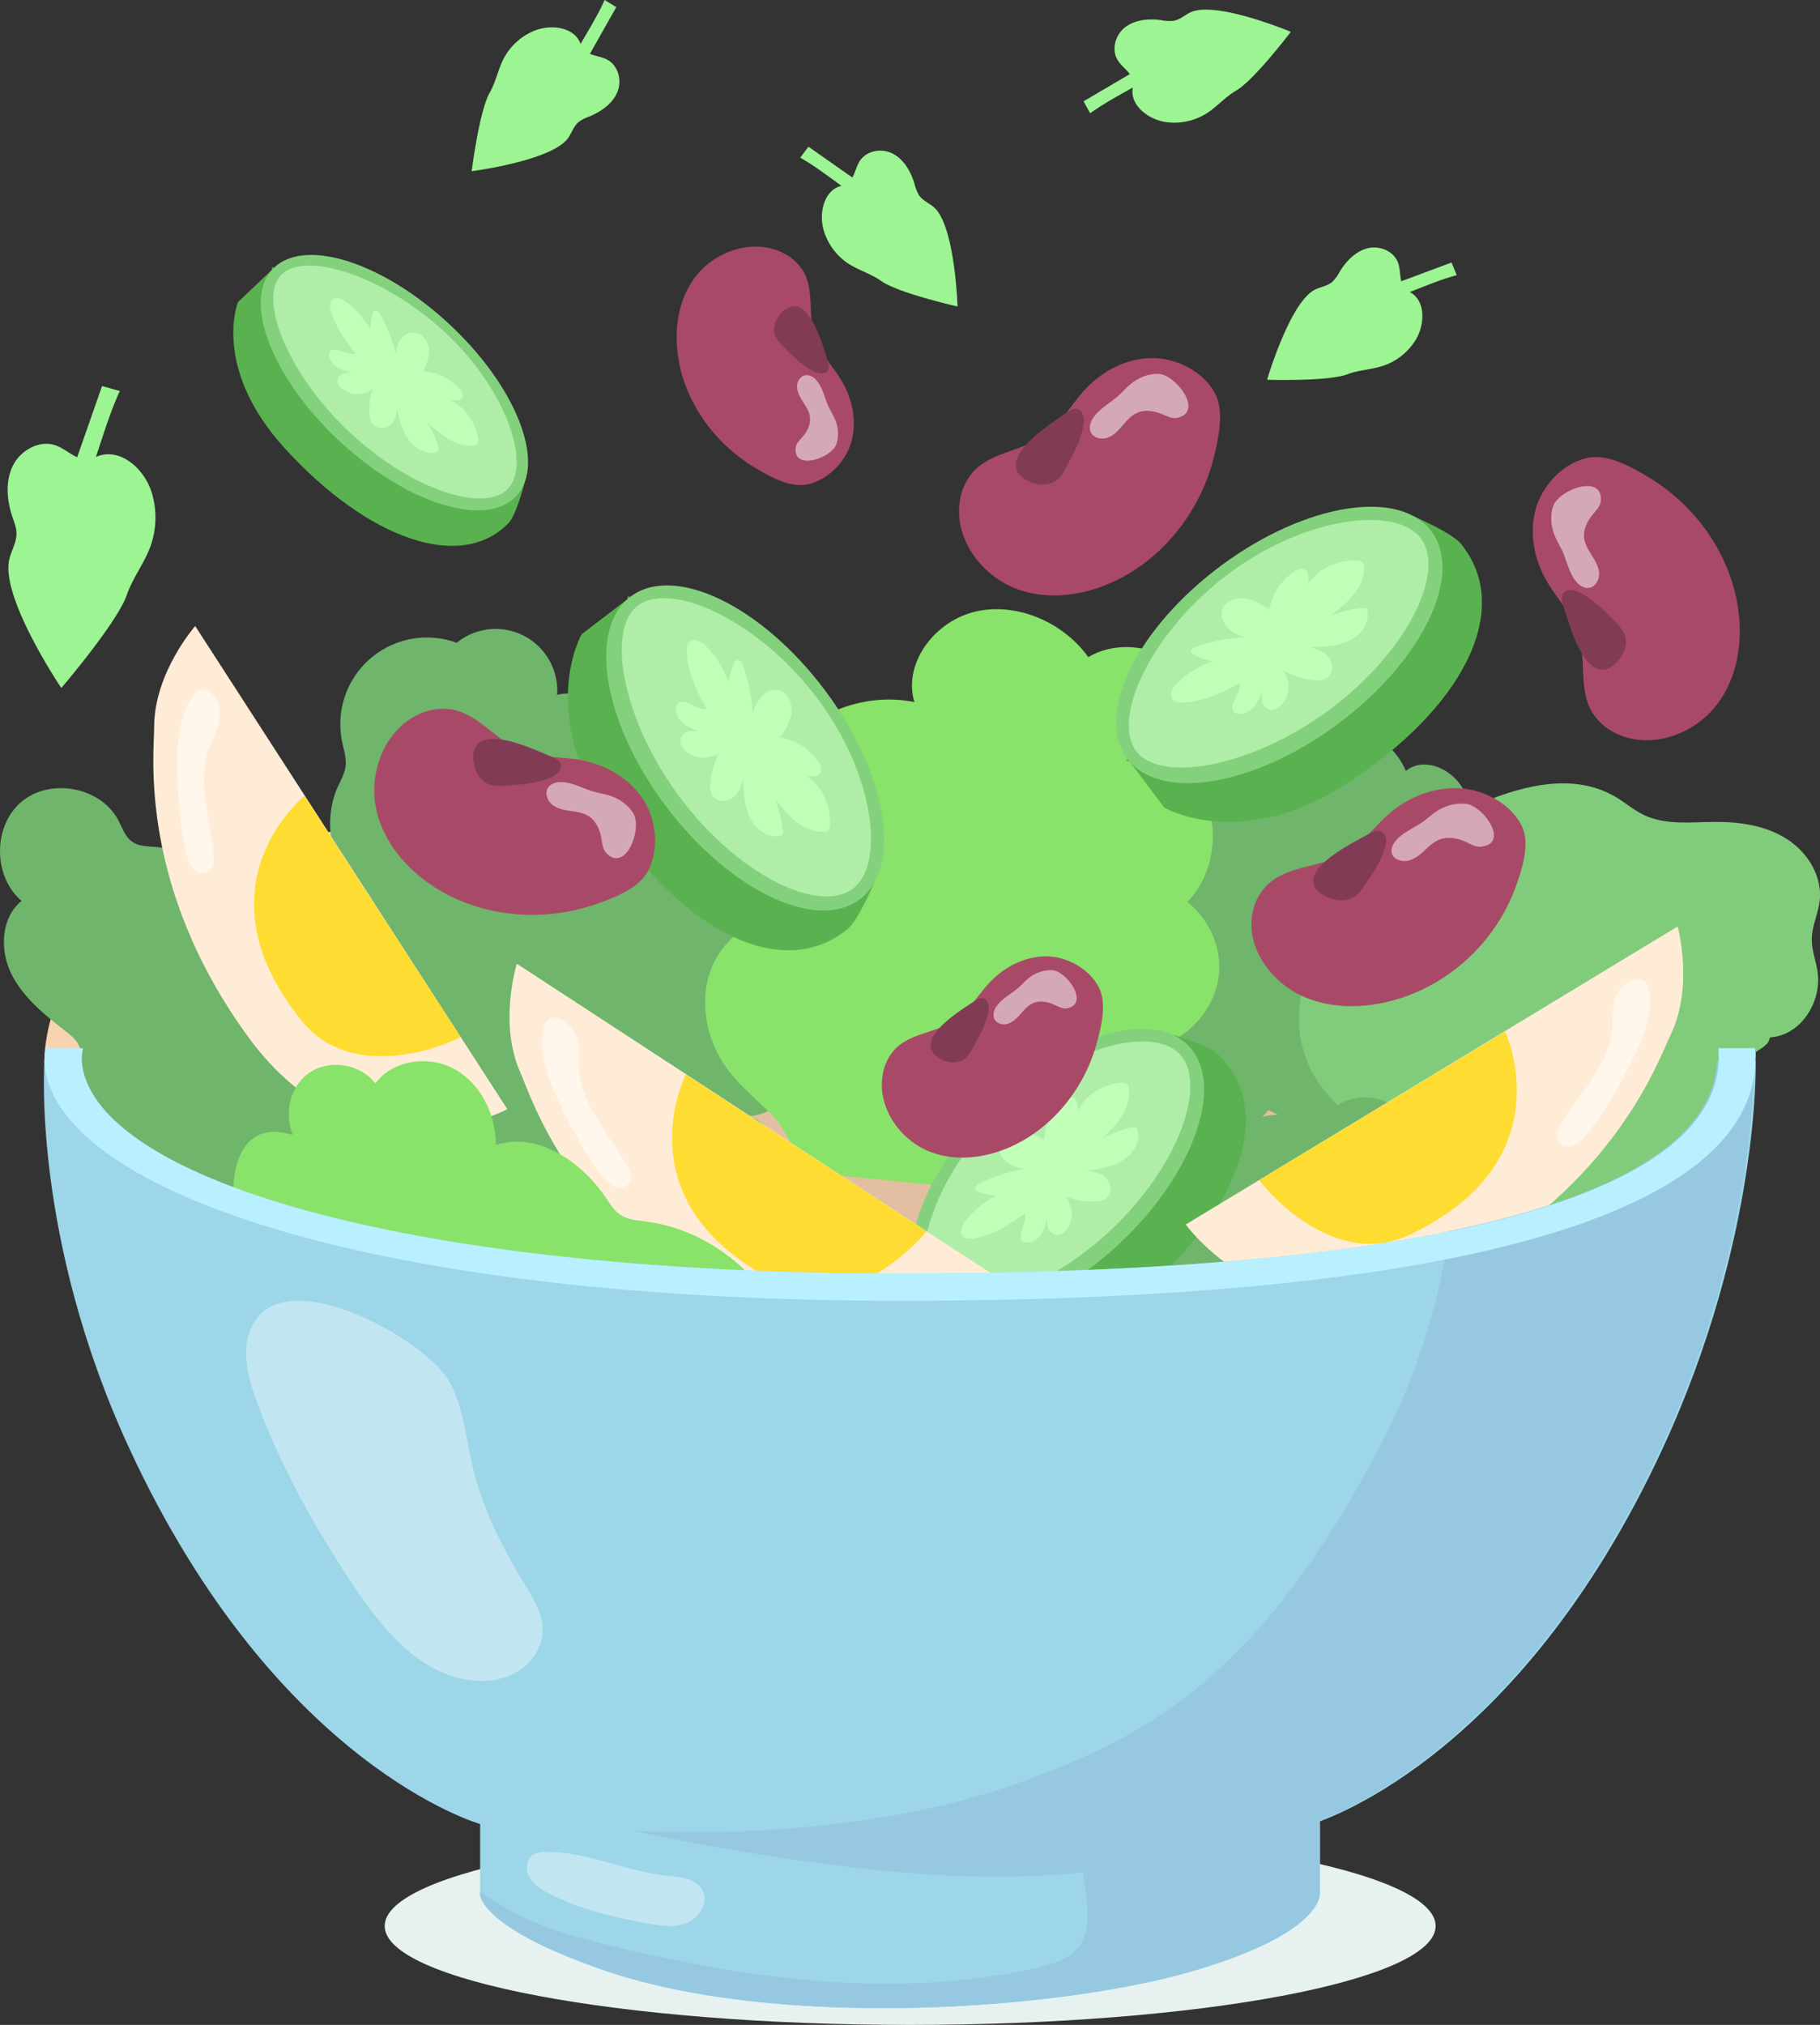 <svg xmlns="http://www.w3.org/2000/svg" viewBox="0 0 818.46 910.41"><rect x="0" y="0" width="818.46" height="910.41" fill="#333333" stroke="none"/><defs><style>.cls-1{fill:#f7d3b0;}.cls-2{fill:#e2bfa3;}.cls-3{fill:#cead97;}.cls-4{fill:#6fb56b;}.cls-5{fill:#81cc7a;}.cls-6{fill:#89e269;}.cls-7{fill:#59b24f;}.cls-8{fill:#84d17d;}.cls-9{fill:#b0eda9;}.cls-10{fill:#c1ffb8;}.cls-11{fill:#ffecd7;}.cls-12{fill:#ffdc31;}.cls-13,.cls-17{fill:#fff;}.cls-13{opacity:0.52;}.cls-14{fill:#9cd6e8;}.cls-15{fill:#e7f2f0;}.cls-16{fill:#96c8e2;}.cls-17{opacity:0.38;}.cls-18{fill:#b8f0ff;}.cls-19{fill:#a84a67;}.cls-20{fill:#823b55;}.cls-21{fill:#9cf492;}</style></defs><g id="Layer_2" data-name="Layer 2"><g id="Layer_2-2" data-name="Layer 2"><path class="cls-1" d="M20,474.05c3.38,57.43,144.9,107.69,384.78,107.69,247.69,0,382.8-38.18,384.76-107.69S657.37,353.55,410.65,354.6C202.86,355.49,28.82,370.27,20,474.05Z"/><path class="cls-2" d="M36.66,473.41c3.23,51.24,138.63,96.09,368.13,96.09,237,0,366.22-34.07,368.1-96.09S646.44,365.91,410.4,366.85c-198.8.79-365.31,14-373.74,106.56Z"/><path class="cls-3" d="M36.66,473.59c2.59,41.08,90.12,78,243,91.09q-12.31-8.35-23.92-17.68A374.46,374.46,0,0,1,146.6,403.36c-2-4.69-4.2-9.62-6.28-14.67C79.54,404.08,40.63,430.06,36.66,473.59Z"/><path class="cls-4" d="M208.52,532.67c-2.82-3-6.08-5.76-8-9.4-2.09-3.91-2.48-8.47-3.6-12.75a38.39,38.39,0,0,0-23.21-25.78c-2.89-1.09-6.1-1.95-8-4.39s-1.91-5.87-2.28-9a32.93,32.93,0,0,0-21.94-26.79c-3.56-1.17-7.44-1.77-10.41-4-6.6-5-5.57-15.25-9.49-22.56-2.21-4.11-5.93-7.16-9.56-10.1L93.29,392.71C86.88,387.52,80,382.13,71.88,381c-4.23-.59-8.9-.09-12.4-2.53-3.18-2.22-4.45-6.22-6.26-9.66-7.91-15-30.54-19.23-43.51-8.36s-12.91,33.62,0,44.6C.48,412.5-.19,427,5,437.63S19.74,456,29.1,463.29c2.36,1.84,4.81,3.75,6.2,6.41,2,3.83,1.44,8.4,1.48,12.72.16,19.42,14.84,37.78,33.74,42.22L218.63,582A49.45,49.45,0,0,0,208.52,532.67Z"/><path class="cls-4" d="M174,424.77c-8-10.28-16-20.72-21-32.75s-6.49-26-1.24-37.94c1.35-3,3.13-6,3.6-9.26.56-3.92-.81-7.82-1.58-11.7A38.95,38.95,0,0,1,205.38,289a27.72,27.72,0,0,1,45.16,23.42c10.2-2.68,21.06,3.91,26.48,13s6.53,20,7,30.51a46.7,46.7,0,0,1,47.22,61.33c14.36,11.59,28.21,25.9,31.56,44.05s-8.58,39.95-27,40.65c10.26,1,15,14.85,10.55,24.16S332,540.68,322.56,544.7a231.3,231.3,0,0,1-60.21,16.4c-12.22,1.61-25,2.17-36.53-2.12-25.31-9.42-37-37.37-46-60.66C171.84,477.72,146.59,442.05,174,424.77Z"/><path class="cls-4" d="M534.63,368.52a30.14,30.14,0,0,1,32.64-11.91c1.33-14.93,13.74-28.16,28.56-30.44s30.63,6.63,36.37,20.47c9.48-7.74,25.1,1.16,27.67,13.13s-3.78,24-11.25,33.72c9.84,3,14.62,14.93,13.09,25.11s-7.69,19-13.69,27.32c12.84,9.63,15.42,29.44,7.6,43.46s-24,22.11-40,22.81c-16.74.74-30.67-6.11-45.26-13.08C518.66,562.78,450,413.88,535.71,403,529.08,392.62,527.56,379.16,534.63,368.52Z"/><path class="cls-5" d="M598.69,413.86c6.94-11.5,15.17-22.44,25.8-30.64,7.76-6,16.61-10.38,25.39-14.73,24.2-12,53.62-23.9,76.83-10.09,4.24,2.52,8,5.82,12.47,8,9.83,4.72,21.33,3.19,32.24,3.13,11.11-.06,22.59,1.66,32,7.61s16.2,16.82,14.91,27.85c-.68,5.82-3.49,11.31-3.57,17.16-.07,5.05,1.9,9.88,2.62,14.88,1.83,12.75-6.55,26.95-19.25,29.14-4.47.77-9.08.11-13.56.76-19.78,2.89-28.17,28.32-46.62,36-5.19,2.16-10.89,2.77-16.24,4.49-5.7,1.82-10.92,4.85-16.35,7.36-34.85,16-79.44,7.55-106-20.16C576.05,470.24,582.62,440.48,598.69,413.86Z"/><path class="cls-4" d="M540.66,523.6c1.78.41,3.68,1.07,5.37.38,2.15-.89,2.89-3.49,3.67-5.69,4.44-12.49,19.59-20,32.22-16,2.73.87,5.45,2.22,8.3,1.91,4-.44,6.87-3.93,10.07-6.4,8.16-6.3,20.82-5.81,28.46,1.11,2.08,1.88,3.86,4.19,6.41,5.35,2.75,1.26,6,.95,8.88,1.8,10.13,3,12.72,18.08,22.9,20.88,6.65-11.25,23.74-13.05,34.47-5.59s15.35,21.53,14.52,34.58C714.11,584.84,685.85,609.34,657,607c-13-1-25.38-6.67-38.4-6.62-12.55.05-24.39,5.37-36.05,10-28.29,11.25-56.44,7.27-65-25C512.76,567.19,505,515.29,540.66,523.6Z"/><path class="cls-6" d="M322.4,473c-7.15-14.47-7.66-32.51,1.93-45.69,8.1-11.14,21.83-17.27,34.91-22.91-17.16-15.95-21.32-42.79-9.7-62.64s38-31,61.66-26.1c-5.27-17.45,9.27-36.84,28.18-40.85s39.28,5.58,50.05,20.65c13.23-8,32.68-5.11,42.64,6.31s9,29.83-2,40.34C548.83,357.8,550.67,388,534,405.54c10.13,8.07,15.58,21,14.07,33.35s-9.93,23.81-21.74,29.53c2.44,8.1,4.82,17.09.82,24.63-4.66,8.8-16.35,12.2-26.86,12.43s-21.15-1.75-31.45.22c4,9.86-4.08,21.06-14.44,25.2s-22.11,3.1-33.31,2l-37.78-3.73c-7.07-.7-14.5-1.52-20.23-5.45-6.62-4.53-9.15-15.61-15.25-21.8C338.36,492.36,328.47,485.31,322.4,473Z"/><path class="cls-7" d="M418.1,585l17.15,17.83s34.67,15,75.91-19.47c46.42-38.77,62.83-84.37,36.55-109.38-4.26-4.06-21.12-9-21.12-9L416.44,584.8Z"/><path class="cls-8" d="M533.35,469.12c17.48,15.62,5.86,54.21-26,86.2S435.58,600.57,418.1,585s-5.85-54.21,26-86.2S515.87,453.5,533.35,469.12Z"/><path class="cls-9" d="M529.65,473.1c13.28,11.86,2.56,47.25-26.76,76.71s-68.61,42.88-81.88,31-1.75-50.44,27.56-79.89S516.38,461.24,529.65,473.1Z"/><path class="cls-10" d="M438.59,556.69c-1.79.37-3.88.56-5.26-.59-2.2-1.84-.75-5.29,1.05-7.49a42.83,42.83,0,0,1,13.89-11.11,27,27,0,0,1-8.16-1.57,2.48,2.48,0,0,1-1.42-.93c-.67-1.15.75-2.37,2-3a77.05,77.05,0,0,1,20-6.46,17.29,17.29,0,0,1-8.16-3.28c-2.25-1.85-3.68-4.8-3-7.56.88-3.61,5.06-5.8,9-5.78s7.57,1.72,11,3.52a24.92,24.92,0,0,1,8.41-17.41c1.18-1.05,2.74-2.05,4.3-1.64,2.41.64,2.57,3.78,2.22,6.12A24.6,24.6,0,0,1,504,486.83a3.57,3.57,0,0,1,2.87.67,3,3,0,0,1,.67,1.61c.73,4.28-.66,8.69-2.95,12.45s-5.45,6.95-8.58,10.11a53.68,53.68,0,0,1,13.08-4.85,2.36,2.36,0,0,1,1.72.06,1.91,1.91,0,0,1,.73,1.17c1.53,5.16-1.9,10.71-6.63,13.65s-10.52,3.84-16.1,4.68c3.47.24,7.11,1.38,9.21,4s1.94,7-1,8.77a9.22,9.22,0,0,1-4.45,1,33.88,33.88,0,0,1-13.74-2.38,11.62,11.62,0,0,1,.57,15.34,5.45,5.45,0,0,1-3.79,2.16,4.6,4.6,0,0,1-4.08-2.94,12.2,12.2,0,0,1-.61-5.1c-.86,4.66-2.74,10.1-7.57,11.29-1.45.36-3.27.11-4-1.13a4,4,0,0,1-.19-2.65c.38-2.29,2.77-7.3,1.72-9.23C453.85,550.5,447.44,554.88,438.59,556.69Z"/><path class="cls-7" d="M282.1,269.45l-20.53,15.7s-19.66,34.24,11,81.24c34.56,52.9,79.79,75.41,108.84,51.08,4.71-4,11.86-20.88,11.86-20.88L282.45,267.74Z"/><path class="cls-8" d="M388.15,403.12c-18.27,16.3-56.82-.4-86.11-37.31s-38.21-80.05-19.94-96.36,56.82.4,86.1,37.31S406.42,386.81,388.15,403.12Z"/><path class="cls-9" d="M384.48,398.8c-13.88,12.38-49.23-3-76.19-37S272.14,285.35,286,273s52.42,4.22,79.39,38.21S398.35,386.42,384.48,398.8Z"/><path class="cls-10" d="M308.89,294.14c-.17-1.91-.12-4.11,1.24-5.41,2.17-2.07,5.56-.15,7.63,2a44.88,44.88,0,0,1,9.83,15.77,28.59,28.59,0,0,1,2.6-8.29,2.61,2.61,0,0,1,1.14-1.37c1.27-.56,2.36,1.06,2.83,2.42a80.72,80.72,0,0,1,4.29,21.6,18.17,18.17,0,0,1,4.36-8.09c2.2-2.12,5.42-3.26,8.19-2.23,3.63,1.35,5.4,6,4.91,10s-2.69,7.66-5,11a26,26,0,0,1,17,10.83c.94,1.35,1.8,3.1,1.18,4.67-.95,2.43-4.22,2.22-6.6,1.57,6.86,4.63,11.1,13.25,10.8,21.91a3.73,3.73,0,0,1-1,2.9,3.08,3.08,0,0,1-1.75.5c-4.51.25-8.92-1.72-12.52-4.55s-6.55-6.5-9.44-10.13A56.13,56.13,0,0,1,352,373.42a2.43,2.43,0,0,1-.27,1.79,2,2,0,0,1-1.29.62c-5.53,1-10.86-3.26-13.33-8.53s-2.71-11.39-2.91-17.3c-.67,3.59-2.28,7.23-5.27,9.11s-7.47,1.17-8.95-2.11a9.75,9.75,0,0,1-.51-4.75,35.61,35.61,0,0,1,4.11-14A12.05,12.05,0,0,1,307.67,337a5.72,5.72,0,0,1-1.78-4.2,4.79,4.79,0,0,1,3.53-3.88,12.69,12.69,0,0,1,5.35,0c-4.72-1.45-10.13-4.06-10.78-9.22-.2-1.55.28-3.41,1.66-4a4.14,4.14,0,0,1,2.75.11c2.33.68,7.24,3.76,9.36,2.9C313.46,310.74,309.7,303.55,308.89,294.14Z"/><path class="cls-7" d="M508,342.4l15.52,20.66s34.07,20,81.34-10.32c53.2-34.08,76.11-79.12,52-108.38-3.91-4.75-20.77-12.05-20.77-12.05L506.29,342Z"/><path class="cls-8" d="M642.61,237.54c16.14,18.41-.91,56.81-38.08,85.76S524.15,360.81,508,342.4s.91-56.82,38.08-85.77S626.46,219.12,642.61,237.54Z"/><path class="cls-9" d="M638.25,241.17c12.26,14-3.43,49.19-37.66,75.86s-76.78,35.47-89,21.48,4.68-52.38,38.91-79S626,227.19,638.25,241.17Z"/><path class="cls-10" d="M532.92,315.83c-1.91.14-4.11.08-5.39-1.29-2-2.19-.1-5.57,2.05-7.61a44.85,44.85,0,0,1,15.87-9.69,28.89,28.89,0,0,1-8.28-2.68,2.68,2.68,0,0,1-1.36-1.15c-.54-1.28,1.09-2.35,2.45-2.81a80.83,80.83,0,0,1,21.64-4.09,18.21,18.21,0,0,1-8-4.44c-2.1-2.21-3.21-5.45-2.16-8.21,1.38-3.62,6-5.34,10.06-4.82s7.64,2.76,11,5.06a26,26,0,0,1,11-16.91c1.37-.94,3.12-1.78,4.69-1.15,2.42,1,2.18,4.24,1.52,6.62a25.72,25.72,0,0,1,22-10.6,3.72,3.72,0,0,1,2.89,1.06,3,3,0,0,1,.48,1.75c.21,4.52-1.79,8.9-4.66,12.49s-6.56,6.48-10.22,9.35a56.89,56.89,0,0,1,14.21-3.33,2.48,2.48,0,0,1,1.79.29A2,2,0,0,1,615,275c.91,5.54-3.36,10.83-8.65,13.25S594.92,290.84,589,291c3.58.7,7.22,2.35,9.06,5.35s1.11,7.48-2.18,8.93a9.67,9.67,0,0,1-4.76.47,35.61,35.61,0,0,1-14-4.23,12,12,0,0,1-1.39,15.92,5.71,5.71,0,0,1-4.22,1.75,4.8,4.8,0,0,1-3.85-3.57,12.7,12.7,0,0,1,0-5.35c-1.49,4.71-4.15,10.09-9.32,10.7-1.55.18-3.4-.31-4-1.69a4.11,4.11,0,0,1,.14-2.76c.69-2.32,3.82-7.2,3-9.33C549.57,311.41,542.35,315.1,532.92,315.83Z"/><path class="cls-7" d="M122.29,121.32,107,135.84s-11.88,29.7,21.21,65.89c37.24,40.73,79.22,55.64,100.57,33.35,3.46-3.61,7.14-18.09,7.14-18.09l-113.57-97.1Z"/><path class="cls-8" d="M232.43,222.76c-13.28,14.85-48.71,4.17-79.12-23.84s-44.3-62.75-31-77.6,48.71-4.17,79.12,23.84S245.71,207.92,232.43,222.76Z"/><path class="cls-9" d="M228.66,219.5c-10.09,11.27-42.58,1.43-70.58-24.36s-42-60-31.93-71.24,45.49-.69,73.5,25.11S238.75,208.23,228.66,219.5Z"/><path class="cls-10" d="M148.8,139.48c-.42-1.55-.69-3.36.28-4.53,1.56-1.88,4.74-.57,6.82,1a41.79,41.79,0,0,1,10.7,12.19,21.81,21.81,0,0,1,1-7,2,2,0,0,1,.77-1.21c1-.56,2.18.69,2.78,1.76A69.09,69.09,0,0,1,178,159.09a13.53,13.53,0,0,1,2.57-7,6.77,6.77,0,0,1,6.69-2.48c3.3.82,5.48,4.47,5.65,7.84s-1.2,6.51-2.66,9.43a24.88,24.88,0,0,1,16.13,7.55c1,1,2,2.41,1.69,3.75-.46,2.07-3.29,2.16-5.42,1.82A23.33,23.33,0,0,1,215,197.15a2.83,2.83,0,0,1-.47,2.47,2.58,2.58,0,0,1-1.42.55c-3.83.56-7.88-.71-11.38-2.75a57.21,57.21,0,0,1-9.55-7.58,48.82,48.82,0,0,1,5,11.38,1.93,1.93,0,0,1,0,1.49,1.61,1.61,0,0,1-1,.61c-4.59,1.23-9.77-1.82-12.65-5.95s-4-9.15-5-14c-.06,3-.91,6.13-3.19,7.9s-6.23,1.56-8-1a8.09,8.09,0,0,1-1.13-3.86,27.21,27.21,0,0,1,1.5-11.82c-3.5,3.4-9.74,3.5-13.83.23a5.07,5.07,0,0,1-2.13-3.31,3.62,3.62,0,0,1,2.46-3.47,11.29,11.29,0,0,1,4.58-.44c-4.25-.82-9.26-2.54-10.57-6.73-.39-1.26-.25-2.82.84-3.42a3.7,3.7,0,0,1,2.38-.13c2.09.37,6.73,2.52,8.43,1.64C155.11,152.76,150.86,147.16,148.8,139.48Z"/><path class="cls-11" d="M449,574.67s-46.38,59.79-119.52,17.79-90.69-99.52-95.44-110.15c-10-22.36-1.61-49-1.61-49Z"/><path class="cls-12" d="M416.55,553.51c.54.35-33.05,40.4-68.12,22.46-69.44-35.52-40-92.88-40-92.88Z"/><path class="cls-13" d="M260.29,478.75c.17,16.68,12.87,30.11,21.27,44.53,1.61,2.78,3,6.49,1,9-1.48,1.81-4.3,2-6.45,1.11a14.62,14.62,0,0,1-5.25-4.56c-7.27-9-12.63-19.37-17.71-29.77-5.54-11.32-11-23.67-8.88-36.1a7.66,7.66,0,0,1,1.32-3.57c3.62-4.58,10,.32,12.26,3.81C260.84,467.84,260.24,473.45,260.29,478.75Z"/><path class="cls-11" d="M228.14,498.69s-66.68,35.77-116.42-32.34S69.34,338.54,69.32,326.9c0-24.49,18.46-45.42,18.46-45.42Z"/><path class="cls-12" d="M207.08,466.15c.34.54-46.63,23.48-71.38-7.18-49-60.69,1.21-101.13,1.21-101.13Z"/><path class="cls-13" d="M94.72,334.31c-6.62,15.31-.48,32.74,1.32,49.33.35,3.2.13,7.16-2.74,8.61-2.09,1.05-4.75.11-6.34-1.61a14.53,14.53,0,0,1-2.94-6.3c-3-11.18-3.67-22.83-4.08-34.4-.46-12.59-.39-26.08,6.57-36.59a7.73,7.73,0,0,1,2.66-2.73c5.17-2.71,9,4.37,9.65,8.47C99.66,324.57,96.83,329.44,94.72,334.31Z"/><path class="cls-5" d="M761.86,512.33a59.54,59.54,0,0,0,12.8-14.27c5.34-8.83,7.73-20.1,16.24-25.94a16.1,16.1,0,0,0,3.94-3.08c2-2.66,1.19-6.72-1.1-9.16s-5.64-3.56-8.92-4.22c-15.5-3.12-31.52,2.24-45.46,9.71s-26.72,17.09-41.15,23.57c-7.83,3.51-16.07,6.07-23.77,9.86s-15,9.07-19.23,16.54c-5.87,10.37,4,15,11.21,20.32,4.82,3.57,8.14,9.57,14.18,11.2,8.61,2.33,18.78-2.93,26.71-5.77a255,255,0,0,0,26.78-11A134.53,134.53,0,0,0,761.86,512.33Z"/><path class="cls-11" d="M533.23,550.55s44.33,61.33,118.85,21.81,94-96.41,99.09-106.88c10.74-22,3.26-48.92,3.26-48.92Z"/><path class="cls-12" d="M566.4,530.5c-.55.33,31.67,41.5,67.33,24.74,70.59-33.16,43.13-91.48,43.13-91.48Z"/><path class="cls-13" d="M725.08,461c-.73,16.67-13.87,29.67-22.75,43.79-1.71,2.73-3.24,6.39-1.29,8.94,1.42,1.86,4.22,2.18,6.4,1.33a14.47,14.47,0,0,0,5.4-4.38c7.58-8.75,13.28-18.93,18.71-29.15,5.91-11.13,11.75-23.29,10.09-35.79a7.71,7.71,0,0,0-1.2-3.61c-3.47-4.7-10,0-12.38,3.39C724.9,450.12,725.32,455.75,725.08,461Z"/><path class="cls-6" d="M139.61,482c9.14-5.86,22.61-3.52,29.22,5.1,7.93-10.76,24.54-12.83,36.11-6.13s18,20.42,18.13,33.78c18.77-6.06,38.58,7.65,49.57,24,1.82,2.72,3.58,5.61,6.31,7.43,3.3,2.2,7.47,2.47,11.4,3,33.25,4.23,62.18,31.76,68.06,64.75,1.8,10.1,1.41,21.21-4.41,29.65-4.67,6.77-12.17,10.93-19.4,14.85-8.27,4.49-16.87,9.08-26.26,9.71-26.95,1.83-44.67-27.5-69.23-38.73-20-9.14-43.23-5.59-63.26-14.34-15.6-6.81-31.17-20.67-45-30.9-11.69-8.66-19.13-17.78-23.55-31.85-5.51-17.51-3.09-50.65,24.33-42.06C127.66,500.37,130.28,488,139.61,482Z"/><path class="cls-14" d="M789.54,477.13H772.86c-2.74,61.62-131.92,95.45-368.07,95.45C176.24,572.58,41,528.1,36.72,477.13H20s-5.91,79,38.23,174.27c66.2,142.94,157.7,168.7,157.7,168.7l187,3.61,187-3.61s91.51-25.76,157.71-168.7C791.7,556.09,789.54,477.13,789.54,477.13Z"/><path class="cls-15" d="M645.61,865.94c0,24.56-105.8,44.47-236.31,44.47S173,890.5,173,865.94s105.79-44.48,236.3-44.48S645.61,841.37,645.61,865.94Z"/><path class="cls-14" d="M593.63,851.13v-33L404.78,794.34,215.93,820.1v31s-1.59,14.94,55.69,34.68c78.32,27,205.6,18.11,266.32,0C596,868.5,593.63,851.13,593.63,851.13Z"/><path class="cls-16" d="M537.8,885.81c58.06-17.31,55.69-34.68,55.69-34.68v-33l-86.58-10.89-.41.24c-9.93,6-19.47,11.39-20.22,23.74-.79,13,6.28,28.72.65,41.12-3.47,7.64-12.58,10.65-20.76,12.48-62.53,13.92-128,5.36-190.23-9.69-19.44-4.69-39.18-10.22-55.54-21.72a22.19,22.19,0,0,0-4.6-2.53v.28s-1.6,14.94,55.68,34.68C349.81,912.81,477.08,903.92,537.8,885.81Z"/><path class="cls-17" d="M112.46,598.24c-4,10.59-.61,22.42,3.37,33,10.88,29,26.12,56.28,43.37,82,12.4,18.53,27.92,37.7,49.83,41.84,7.69,1.45,16,.8,22.82-3s12-11,12.18-18.83c.19-8-4.44-15.13-8.63-21.91-10.24-16.57-18.87-34.36-23.19-53.36-2.86-12.62-3.91-26-10.39-37.22C190.71,601.61,124.94,565,112.46,598.24Z"/><path class="cls-17" d="M245,832.68a10.28,10.28,0,0,0-5.23,1.19c-3.2,2-3.59,6.81-1.76,10.11s5.23,5.39,8.58,7.14c13.89,7.22,29.33,10.91,44.74,13.7,5.91,1.08,12.22,2,17.76-.34s9.6-9.18,6.83-14.51c-2.63-5.06-9.34-6-15-6.5C282.35,841.76,263.13,832.12,245,832.68Z"/><path class="cls-16" d="M788.65,477.13H772.11c-1.54,34.53-42.77,60.33-120.3,76.35a297.53,297.53,0,0,1-31.31,96.94c-53.87,103-104.92,131.66-167.36,152.9C375.67,829.68,285,823.06,285,823.06s91,20.78,163.88,20.78C521.37,843.84,589,820.1,589,820.1s91.5-25.76,157.71-168.7C790.82,556.09,788.65,477.13,788.65,477.13Z"/><path class="cls-18" d="M789.24,471.25H772.73a45.83,45.83,0,0,1,.16,5.25c-1.88,62-131.14,96.08-368.1,96.08-229.5,0-364.9-44.85-368.13-96.08.17-1.78.39-3.53.67-5.25H20.57c-.29,1.93-.53,3.89-.7,5.88,3.38,57.43,144.9,107.7,384.78,107.7,247.69,0,382.8-38.19,384.75-107.7A52.36,52.36,0,0,0,789.24,471.25Z"/><path class="cls-19" d="M518.16,161c-11.62,0-22.76,5.93-30.58,14.52-6.13,6.73-10.56,15.16-18,20.38-9.81,6.89-23.68,7.33-31.83,16.12a25.57,25.57,0,0,0-6.26,14.34c-2,16.84,10.64,33.24,26.67,38.77s34.19,1.67,48.85-6.87c19.57-11.4,33.68-31.31,39-53.22,2-8.44,4.65-20.32.31-28.31C541,166.92,529,161,518.16,161Z"/><path class="cls-13" d="M521,168.11c-4.89-.23-9.69,2-13.35,5.23-1.62,1.45-3.05,3.1-4.67,4.55-3.83,3.44-8.74,5.85-11.51,10.19-1.16,1.82-1.87,4.15-1,6.13,1.14,2.67,4.71,3.56,7.45,2.64s4.84-3.14,6.72-5.33,3.8-4.52,6.41-5.77c3.54-1.7,7.79-1.11,11.41.4,2.24.92,4.57,2.21,6.94,1.72C541.55,185.3,528.86,168.48,521,168.11Z"/><path class="cls-20" d="M457,210.77c.63,2.42,2.75,4.16,5,5.32,4.18,2.17,9.67,2.68,13.33-.28a17.51,17.51,0,0,0,4-5.44c3.32-6.09,6.69-12.3,7.95-19.12.52-2.86,0-6.7-2.79-7.37-1.67-.39-3.33.61-4.73,1.6C473.64,189.74,454.65,201.57,457,210.77Z"/><path class="cls-19" d="M289.45,359.76c-6.22-9.8-17.17-16.07-28.6-18.1-9-1.59-18.46-.84-26.86-4.35-11.06-4.63-18.84-16.12-30.62-18.31a25.52,25.52,0,0,0-15.47,2.36c-15.32,7.28-22.43,26.74-18.54,43.25s16.84,29.8,31.88,37.63c20.09,10.46,44.46,11.77,65.83,4.57,8.23-2.77,19.66-6.92,24.1-14.85C296.61,382.24,295.25,368.9,289.45,359.76Z"/><path class="cls-13" d="M284.92,365.94c-2.42-4.26-6.85-7.14-11.56-8.49-2.09-.6-4.25-.93-6.34-1.52-4.95-1.4-9.61-4.28-14.76-4.3-2.15,0-4.5.63-5.73,2.41-1.65,2.38-.5,5.87,1.74,7.71s5.24,2.41,8.1,2.83,5.85.8,8.3,2.34c3.32,2.09,5.09,6,5.76,9.86.41,2.39.56,5.05,2.25,6.79C281.37,392.53,288.82,372.82,284.92,365.94Z"/><path class="cls-20" d="M214.71,334.67c-1.7,1.82-2.05,4.55-1.84,7,.39,4.69,2.89,9.61,7.34,11.12a17.29,17.29,0,0,0,6.73.45c6.92-.44,14-.9,20.41-3.48,2.7-1.08,5.69-3.54,4.74-6.29-.56-1.63-2.29-2.49-3.87-3.15C241.36,337.47,221.23,327.73,214.71,334.67Z"/><path class="cls-19" d="M656.84,354.45c-11.85-.8-23.68,4-32.32,11.55-6.77,5.93-11.95,13.59-19.95,18-10.55,5.81-24.73,5.24-33.72,13a23.71,23.71,0,0,0-7.5,13.11c-3.35,15.79,8.31,32.19,24.24,38.56s34.76,4,50.38-3a82.92,82.92,0,0,0,43.89-47.55c2.74-7.83,6.3-18.88,2.49-26.75C679.68,361.7,667.88,355.2,656.84,354.45Z"/><path class="cls-13" d="M659.15,361.39a20.72,20.72,0,0,0-14,4c-1.77,1.25-3.36,2.71-5.12,4-4.17,3-9.37,4.91-12.53,8.82-1.32,1.64-2.23,3.79-1.52,5.72,1,2.61,4.53,3.7,7.4,3s5.18-2.62,7.27-4.57,4.22-4,7-5c3.73-1.34,8-.48,11.6,1.19,2.22,1,4.5,2.43,7,2.12C678.85,379.12,667.18,362.31,659.15,361.39Z"/><path class="cls-20" d="M590.65,397.19c.45,2.33,2.48,4.13,4.65,5.38,4.09,2.35,9.66,3.22,13.62.69a17,17,0,0,0,4.47-4.87c3.86-5.51,7.77-11.15,9.58-17.51.76-2.67.56-6.34-2.28-7.17-1.67-.49-3.44.34-5,1.17C609.2,378.48,588.92,388.31,590.65,397.19Z"/><path class="cls-19" d="M690.89,228c-3.42,11.1-1.09,23.49,4.8,33.5,4.61,7.85,11.34,14.59,14.12,23.26,3.67,11.41,0,24.79,6,35.18a25.52,25.52,0,0,0,11.84,10.23c15.48,6.92,34.89-.3,44.93-14s11.73-32.15,7.92-48.68c-5.08-22.07-19.91-41.46-39.26-53-7.45-4.46-18-10.46-27-8.68C703.34,208,694.07,217.65,690.89,228Z"/><path class="cls-13" d="M698.53,227.42c-1.67,4.61-1,9.84,1,14.3.9,2,2,3.84,3,5.82,2.15,4.67,3,10.08,6.32,14,1.39,1.64,3.4,3,5.55,2.8,2.88-.3,4.79-3.44,4.73-6.33s-1.57-5.55-3.1-8-3.2-5-3.61-7.83c-.57-3.88,1.25-7.76,3.76-10.77,1.55-1.87,3.47-3.71,3.7-6.12C721.05,212.85,701.23,220,698.53,227.42Z"/><path class="cls-20" d="M720.32,301.12c2.5.12,4.79-1.39,6.55-3.16,3.31-3.34,5.43-8.44,3.69-12.81a17.36,17.36,0,0,0-4-5.4c-4.82-5-9.76-10-15.89-13.26-2.58-1.36-6.4-2-7.87.47-.87,1.48-.4,3.36.12,5C705.15,279,710.82,300.67,720.32,301.12Z"/><path class="cls-19" d="M471.06,430c-9.74-.25-19.23,4.54-26,11.72-5.3,5.62-9.22,12.74-15.59,17-8.39,5.67-20,5.71-27.06,13.06A22,22,0,0,0,396.84,484c-2.09,14.38,8.14,28.74,21.46,33.86s28.63,2.25,41.12-4.72c16.67-9.31,29-26,33.95-44.69,1.91-7.18,4.37-17.3.91-24.25C490.06,435.67,480.13,430.26,471.06,430Z"/><path class="cls-13" d="M473.24,436.2a15.89,15.89,0,0,0-11.31,4.17c-1.4,1.2-2.64,2.58-4,3.79-3.29,2.85-7.47,4.8-9.89,8.45a6,6,0,0,0-1,5.24c.89,2.31,3.86,3.16,6.18,2.44s4.13-2.58,5.76-4.42,3.29-3.78,5.51-4.79c3-1.37,6.56-.76,9.56.62,1.85.84,3.78,2,5.78,1.63C490.11,451.43,479.85,436.71,473.24,436.2Z"/><path class="cls-20" d="M418.65,471.24a7.73,7.73,0,0,0,4,4.68c3.45,2,8,2.53,11.18.08a15.05,15.05,0,0,0,3.46-4.57c2.93-5.14,5.9-10.38,7.11-16.2.51-2.44.2-5.74-2.16-6.38-1.4-.38-2.81.44-4,1.25C433.05,453.61,416.86,463.29,418.65,471.24Z"/><path class="cls-19" d="M382.62,199.39c2.91-9.29.9-19.73-4.14-28.19-4-6.64-9.73-12.36-12.12-19.66-3.15-9.63,0-20.83-5.13-29.61a22.08,22.08,0,0,0-10.15-8.71c-13.26-5.94-29.87,0-38.45,11.36s-10,26.91-6.73,40.83c4.37,18.59,17.08,35,33.66,44.9,6.38,3.82,15.44,8.95,23.07,7.54C372,216.12,379.9,208.05,382.62,199.39Z"/><path class="cls-13" d="M376.08,199.8a15.93,15.93,0,0,0-.91-12c-.77-1.68-1.76-3.25-2.54-4.91-1.84-4-2.57-8.5-5.42-11.83a5.92,5.92,0,0,0-4.76-2.4c-2.46.22-4.09,2.84-4,5.28s1.35,4.67,2.67,6.75,2.73,4.2,3.09,6.61c.49,3.26-1.06,6.51-3.21,9-1.32,1.55-3,3.08-3.16,5.11C356.81,211.84,373.77,206,376.08,199.8Z"/><path class="cls-20" d="M357.35,137.69a7.71,7.71,0,0,0-5.6,2.6c-2.84,2.78-4.64,7-3.15,10.72a14.87,14.87,0,0,0,3.45,4.58c4.14,4.23,8.37,8.52,13.62,11.28,2.21,1.16,5.48,1.77,6.74-.33.74-1.23.34-2.81-.11-4.19C370.36,156.38,365.48,138.15,357.35,137.69Z"/><path class="cls-21" d="M5.83,209.32c-3.5,7-2.78,15.44-.32,22.87.84,2.52,1.88,5,1.9,7.69,0,3.92-2.15,7.48-3.15,11.28-4.49,17,23.31,58.17,23.31,58.17S52.68,280,57,267.55c2.61-7.59,7.75-14.1,10.56-21.63A38.38,38.38,0,0,0,68.08,221c-3.24-10-13.43-19.34-23.47-16.11-.5.16-1,.35-1.48.55,3.36-10,6.34-20,10.76-29.63l-8-2.23-11.19,32c-3.15-1.42-6.1-4-9.4-5.24C17.94,197.57,9.32,202.32,5.83,209.32Z"/><path class="cls-21" d="M615.3,111.56c-5.42,1.24-9.75,5.59-12.75,10.47a18.86,18.86,0,0,1-3.4,4.68c-2.15,1.85-5.08,2.24-7.62,3.43-11.38,5.34-21.71,40.59-21.71,40.59s27.3.88,36.1-2.45c5.35-2,11.22-2.09,16.61-4a27.35,27.35,0,0,0,14-11.3c4.09-6.56,4.7-16.78-1.55-21.08q-.47-.31-1-.6c7-2.7,13.82-5.62,21.12-7.58l-2.34-5.69-22.61,8.43c-.62-2.47-.51-5.39-1.29-7.88C627.16,113.09,620.71,110.32,615.3,111.56Z"/><path class="cls-21" d="M401.5,69.09c4.92,2.56,8,7.86,9.7,13.34a18.86,18.86,0,0,0,2.11,5.39c1.62,2.32,4.35,3.44,6.51,5.23,9.67,8,10.79,44.75,10.79,44.75s-26.64-6-34.32-11.46c-4.66-3.31-10.33-4.85-15.08-8a27.37,27.37,0,0,1-10.7-14.46c-2.31-7.37-.32-17.41,6.81-20,.35-.13.71-.24,1.08-.35-6.08-4.36-12-8.92-18.53-12.65l3.69-4.92,19.77,13.86c1.22-2.24,1.84-5.09,3.23-7.3C389.63,67.59,396.57,66.52,401.5,69.09Z"/><path class="cls-21" d="M505.88,12.33c4.38-3.42,10.49-4.05,16.17-3.3a18.51,18.51,0,0,0,5.78.31c2.78-.5,4.94-2.53,7.46-3.75,11.32-5.47,45.2,8.72,45.2,8.72S564,36.07,555.83,40.79c-5,2.88-8.69,7.4-13.55,10.4a27.36,27.36,0,0,1-17.6,3.75C517,54,508.7,48,509.29,40.45c0-.37.09-.75.14-1.12-6.5,3.72-13.07,7.18-19.19,11.62q-1.47-2.7-2.95-5.4l20.8-12.24c-1.53-2.05-3.87-3.79-5.3-6C499.6,22.51,501.51,15.75,505.88,12.33Z"/><path class="cls-21" d="M277.69,41.26c-2.07,5.15-7.05,8.75-12.34,11a18.72,18.72,0,0,0-5.16,2.62c-2.15,1.83-3,4.67-4.58,7-7.05,10.41-43.49,15.09-43.49,15.09s3.41-27.11,8.09-35.27c2.84-5,3.81-10.75,6.52-15.79a27.3,27.3,0,0,1,13.35-12c7.12-3,17.31-2,20.58,4.84.16.33.3.68.44,1C264.86,13.19,268.82,6.9,271.89,0l5.26,3.2-11.87,21c2.35,1,5.24,1.34,7.57,2.51C278,29.3,279.76,36.1,277.69,41.26Z"/></g></g></svg>